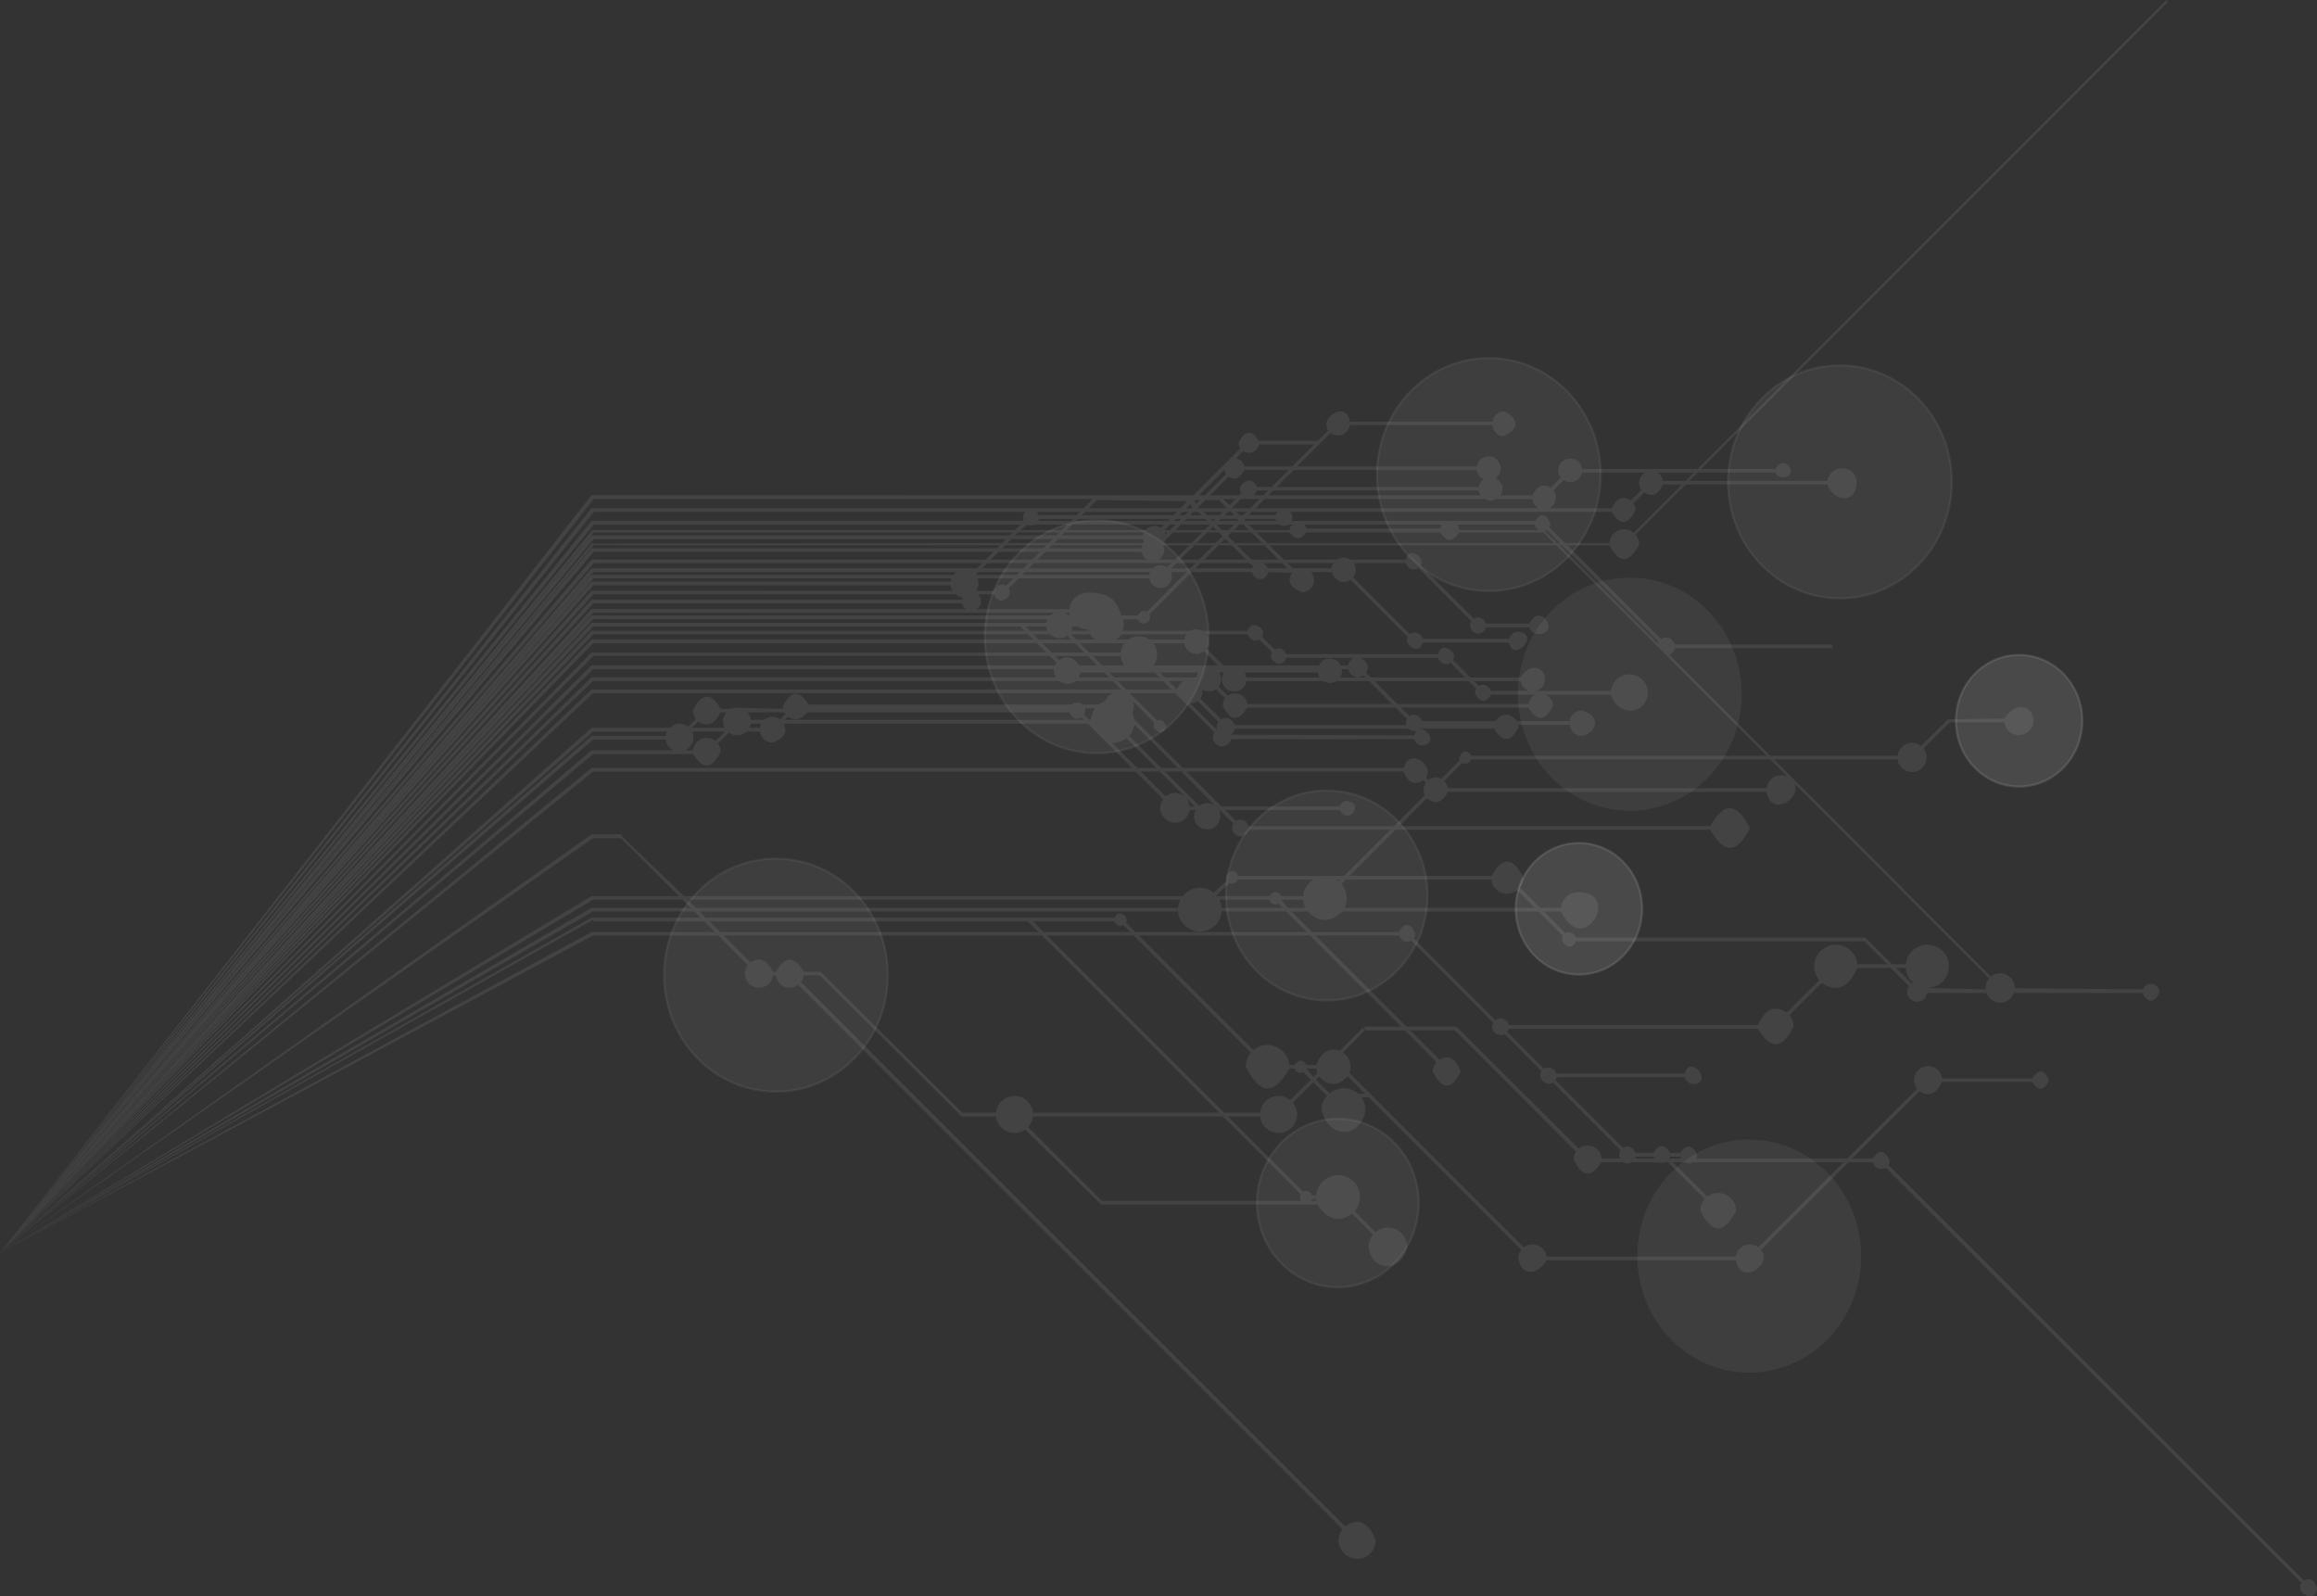 <?xml version="1.0" encoding="utf-8"?>
<!-- Generator: Adobe Illustrator 12.0.0, SVG Export Plug-In . SVG Version: 6.00 Build 51448)  -->
<!DOCTYPE svg PUBLIC "-//W3C//DTD SVG 1.1//EN" "http://www.w3.org/Graphics/SVG/1.1/DTD/svg11.dtd">
<svg  version="1.1" id="Ebene_1" xmlns="http://www.w3.org/2000/svg" xmlns:xlink="http://www.w3.org/1999/xlink" width="1047.473" height="721.596"
	 viewBox="0 0 1047.473 721.596" overflow="visible" enable-background="new 0 0 1047.473 721.596" xml:space="preserve">
<rect x="0" y="0" width="1047.473" height="721.596" fill="#333333" stroke="none"/>
<g opacity="0.5">
	<path opacity="0.113" fill="#FFFFFF" stroke="#FDFFFF" enable-background="new    " d="M445.22,287.848
		c0,29.093,22.616,52.653,50.572,52.653c27.967,0,50.585-23.563,50.585-52.653c0-29.098-22.618-52.688-50.585-52.688
		C467.836,235.159,445.22,258.75,445.22,287.848z"/>
	<path opacity="0.113" fill="#FFFFFF" stroke="#FDFFFF" enable-background="new    " d="M554.22,404.846
		c0,26.217,20.381,47.448,45.573,47.448c25.202,0,45.584-21.231,45.584-47.448c0-26.222-20.382-47.479-45.584-47.479
		C574.601,357.366,554.22,378.624,554.22,404.846z"/>
	<path opacity="0.113" fill="#FFFFFF" stroke="#FDFFFF" enable-background="new    " d="M568.219,543.844
		c0,21.039,16.356,38.078,36.573,38.078c20.227,0,36.586-17.039,36.586-38.078c0-21.044-16.359-38.105-36.586-38.105
		C584.575,505.738,568.219,522.8,568.219,543.844z"/>
	<path opacity="0.113" fill="#FFFFFF" stroke="#FDFFFF" enable-background="new    " d="M781.22,217.848
		c0,29.093,22.616,52.653,50.572,52.653c27.967,0,50.585-23.563,50.585-52.653c0-29.098-22.618-52.688-50.585-52.688
		C803.836,165.159,781.22,188.75,781.22,217.848z"/>
	<path opacity="0.113" fill="#FFFFFF" stroke="#FDFFFF" enable-background="new    " d="M622.512,214.546
		c0,29.093,22.615,52.651,50.572,52.651c27.967,0,50.585-23.561,50.585-52.651c0-29.1-22.618-52.688-50.585-52.688
		C645.127,161.857,622.512,185.448,622.512,214.546z"/>
	<path opacity="0.113" fill="#FFFFFF" stroke="#FDFFFF" enable-background="new    " d="M300.22,440.848
		c0,29.093,22.616,52.653,50.572,52.653c27.967,0,50.585-23.563,50.585-52.653c0-29.099-22.618-52.688-50.585-52.688
		C322.836,388.159,300.22,411.749,300.22,440.848z"/>
	<path opacity="0.113" fill="#FFFFFF" enable-background="new    " d="M686.22,313.848c0,29.093,22.616,52.653,50.572,52.653
		c27.967,0,50.585-23.563,50.585-52.653c0-29.098-22.618-52.688-50.585-52.688C708.836,261.159,686.22,284.75,686.22,313.848z"/>
	<path opacity="0.113" fill="#FFFFFF" enable-background="new    " d="M740.22,567.848c0,29.093,22.616,52.653,50.572,52.653
		c27.967,0,50.585-23.563,50.585-52.653c0-29.099-22.618-52.688-50.585-52.688C762.836,515.157,740.22,538.749,740.22,567.848z"/>
</g>
<path opacity="0.08" fill="#FFFFFF" enable-background="new    " d="M3.998,561.354l-3.991,5.07l4.021-5.07h0.034l-4.056,5.07
	l4.088-5.07H4.13l-4.123,5.07l4.145-5.063l0.024-0.012l-4.171,5.072l4.174-5.072h0.034l-4.208,5.072l4.224-5.063l0.021-0.012
	l-4.245,5.072l4.251-5.072h0.031l-4.284,5.072l4.324-5.072h0.037l-4.361,5.072l4.372-5.063l0.04-0.012l-4.413,5.072l4.413-5.063
	l0.038-0.012l-4.451,5.07l4.447-5.063l0.055-0.012l-4.502,5.07l4.518-5.063l0.043-0.013l-4.561,5.071l4.583-5.071h0.04L0,566.427
	l4.65-5.063l0.043-0.012L0,566.427l4.693-5.063l0.042-0.012L0,566.427l4.753-5.063l0.053-0.012L0,566.427l4.813-5.063l0.043-0.012
	L0,566.427l4.88-5.072h0.044L0,566.427l4.992-5.072h0.041L0,566.427l5.09-5.063l0.059-0.012L0,566.427l5.207-5.072h0.046L0,566.427
	l5.313-5.072h0.048L0,566.427l5.705-5.072h0.057L0,566.427l5.782-5.063l0.068-0.012L0,566.427l5.951-5.072H6.02L0,566.427
	l6.177-5.072H6.24l-6.238,5.072l7.158-5.072h0.084l-7.242,5.072l8.395-5.072h0.11l-8.505,5.072l8.68-5.072h0.104l-8.783,5.072
	l8.926-5.072h0.087l-9.013,5.072l9.338-5.072H9.46l-9.455,5.072l3.942-5.072C3.966,561.354,3.985,561.354,3.998,561.354
	 M479.464,561.354L608.073,689.97c6.021-4.036,10.646-1.898,13.893,6.425c-0.146,4.625-3.792,8.332-8.351,8.332
	c-4.777-0.147-8.53-3.896-8.457-8.438c0-1.917,0.63-3.657,1.698-5.047L476.99,561.354
	C477.812,561.354,478.636,561.354,479.464,561.354 M635.851,561.354c0.211,0.76,0.321,1.59,0.313,2.435
	c-2.421,11.562-16.273,11.485-17.405-0.22c-0.079-0.767,0.09-1.516,0.274-2.224L635.851,561.354L635.851,561.354 M686.467,561.354
	l2.491,2.496c1.063-0.813,2.35-1.281,3.721-1.281c3.44,0,6.098,2.438,6.482,5.479h85.654c0.391-3.103,3.024-5.479,6.085-5.479
	c1.651,0,2.98,0.468,4.046,1.271l2.477-2.48h2.344l-3.632,3.639c5.547,7.036-9.603,16.43-11.271,4.748h-85.717
	c-4.533,7.604-11.813,6.563-12.714-0.94c-0.169-1.41,0.552-2.729,1.354-3.767l-3.68-3.678
	C684.892,561.354,685.682,561.354,686.467,561.354 M888.489,561.354l153.09,153.092c2.646-1.471,4.604-0.348,5.896,3.371
	c0,7.365-10.229,2.496-7.021-2.247L886.048,561.365h2.44L888.489,561.354 M130.189,401.11L3.998,561.354H3.956l125.07-160.234
	C129.41,401.114,129.798,401.114,130.189,401.11 M132.474,401.11L4.063,561.354H4.028l127.257-160.234
	C131.682,401.114,132.079,401.114,132.474,401.11 M134.786,401.11L4.15,561.354H4.1l129.475-160.234
	C133.977,401.114,134.383,401.114,134.786,401.11 M136.187,401.11L4.181,561.354H4.152L135.42,401.117
	C135.678,401.114,135.927,401.114,136.187,401.11 M137.477,401.11L4.216,561.364l-0.035-0.012l132.063-160.232
	C136.655,401.114,137.067,401.114,137.477,401.11 M138.605,401.11L4.253,561.364l-0.021-0.012L137.9,401.117
	C138.134,401.114,138.37,401.114,138.605,401.11 M140.001,401.11L4.294,561.354H4.26l134.49-160.234
	C139.164,401.114,139.586,401.114,140.001,401.11 M142.305,401.11L4.369,561.354H4.331l136.704-160.234
	C141.457,401.114,141.883,401.114,142.305,401.11 M144.112,401.11L4.42,561.354H4.38l138.44-160.234
	C143.252,401.114,143.687,401.114,144.112,401.11 M145.487,401.11L4.465,561.354H4.422l139.756-160.234
	C144.609,401.114,145.052,401.114,145.487,401.11 M146.954,401.11L4.509,561.354H4.463L145.63,401.117
	C146.072,401.114,146.511,401.114,146.954,401.11 M148.971,401.11L4.576,561.354H4.525l143.107-160.234
	C148.079,401.114,148.525,401.114,148.971,401.11 M151.021,401.11L4.631,561.354h-0.04L149.673,401.11
	C150.122,401.11,150.571,401.11,151.021,401.11 M153.215,401.11L4.705,561.354H4.659l147.175-160.234
	C152.293,401.114,152.758,401.114,153.215,401.11 M154.746,401.11L4.748,561.354H4.704l148.642-160.234
	C153.815,401.114,154.28,401.114,154.746,401.11 M156.584,401.11L4.791,561.354h-0.04l150.43-160.244
	C155.649,401.11,156.12,401.11,156.584,401.11 M158.596,401.11L4.87,561.354H4.822L157.16,401.117
	C157.641,401.114,158.118,401.114,158.596,401.11 M160.837,401.11L4.934,561.354H4.889l154.509-160.234
	C159.879,401.114,160.354,401.114,160.837,401.11 M164.328,401.11L5.045,561.354H4.999l157.843-160.234
	C163.34,401.114,163.835,401.114,164.328,401.11 M167.953,401.11L5.152,561.364l-0.06-0.012l161.256-160.232
	C166.889,401.114,167.422,401.114,167.953,401.11 M171.437,401.11L5.267,561.354H5.215l164.68-160.234
	C170.411,401.114,170.923,401.114,171.437,401.11 M175.159,401.11L5.374,561.354H5.322l168.173-160.234
	C174.047,401.114,174.609,401.114,175.159,401.11 M188.042,401.11L5.765,561.354H5.712l180.462-160.234
	C186.797,401.114,187.421,401.114,188.042,401.11 M190.994,401.11L5.861,561.354H5.798l183.341-160.234
	C189.757,401.114,190.37,401.114,190.994,401.11 M196.547,401.11L6.031,561.354H5.964l188.563-160.234
	C195.203,401.114,195.874,401.114,196.547,401.11 M203.684,401.11L6.246,561.354H6.183l195.379-160.234
	C202.266,401.114,202.979,401.114,203.684,401.11 M236.382,401.11L7.25,561.354H7.165L233.596,401.11
	C234.527,401.11,235.453,401.11,236.382,401.11 M305.147,401.11l4.171,3.998h225.381c1.81-2.271,4.56-3.758,7.601-3.758
	c2.604,0.01,4.782,0.877,6.471,2.313l2.561-2.563h2.432c-1.33,1.354-2.679,2.688-4.037,4.002h24.188
	c1.762-2.504,3.521-2.504,5.285,0h9.93c0.12-1.438,0.557-2.811,1.24-3.998h17.153c0.846,1.453,1.324,3.188,1.324,5.011
	c-0.011,1.555-0.381,2.995-1.027,4.28h85.989l-7.921-7.916c-1.224,0.979-2.745,1.572-4.388,1.572c-2.548,0-4.699-1.195-5.989-2.979
	l11.714,0.035c-0.048,0.053-0.086,0.103-0.124,0.158l9.127,9.131h9.451c0.366-4.043,3.752-7.09,7.86-7.09
	c19.7,0,2.367,29.988-7.864,8.729h-7.842l9.818,9.836c0.479-0.288,1.041-0.46,1.633-0.46c1.472,0.082,2.752,1.061,3.154,2.412
	H843.15l12.296,12.057h6.129c0.5-4.963,4.686-8.833,9.828-8.833c5.377,0.104,9.81,4.507,9.663,9.907
	c-0.102,5.314-4.365,9.665-9.721,9.665l26.296,0.648c-0.007-2.301,0.605-3.785,1.589-4.938l-41.188-41.202h1.658l40.373,40.363
	c1.161-0.974,2.634-1.543,4.196-1.543c3.761,0.145,6.638,3.141,6.57,6.776l57.896,0.541c0.536-1.435,1.869-2.493,3.438-2.493
	c2.329,0.007,4.097,1.74,4.097,3.862c-2.558,4.959-5.146,5.047-7.778,0.256h-58.028c-0.91,2.583-3.408,4.423-6.284,4.423
	c-2.815-0.104-5.243-1.917-6.158-4.423H871.13c-0.244,2.229-2.094,3.992-4.521,3.992c-2.394-0.135-4.437-2.199-4.375-4.608
	c0-0.915,0.269-1.756,0.734-2.466l-8.188-8.237H839.62c-3.946,9.065-9.304,11.313-16.077,6.744l-14.565,14.604
	c1.157,1.404,1.85,3.223,1.85,5.19c-5.039,10.286-10.396,10.608-16.065,0.979H682.028c-0.117,0.521-0.332,0.999-0.637,1.405
	l16.606,16.619c0.597-0.352,1.281-0.548,2.005-0.548c1.731,0.032,3.127,1.186,3.58,2.771h58.169c2.52-9.312,13.25,4.692,3.63,4.692
	c-1.813-0.089-3.295-1.347-3.662-3.061h-58.03c-0.074,0.478-0.242,0.919-0.479,1.332l30.582,30.584
	c2.278-1.247,4.185-0.498,5.689,2.229h8.099c2.479-3.983,4.948-3.983,7.43,0h4.698c2.861-4.079,5.396-3.722,7.607,1.095
	c-0.063,0.539-0.211,1.067-0.438,1.549h68.164l31.594-31.569c-0.85-1.087-1.358-2.435-1.358-3.921
	c0.104-3.527,2.922-6.346,6.486-6.346c3.221,0.074,5.81,2.472,6.188,5.598h40.827c2.854-4.408,5.384-4.108,7.567,0.868
	c-2.287,4.913-4.813,5.13-7.563,0.685H877.97c-2.531,5.49-5.923,6.92-10.163,4.271l-30.438,30.421h9.292
	c2.846-4.372,5.41-4.063,7.688,0.938c0.013,0.734-0.193,1.416-0.561,2.005l34.673,34.682h-2.431l-33.505-33.467
	c-0.56,0.337-1.215,0.537-1.915,0.537c-2.013-0.012-3.609-1.354-3.995-3.071h-10.871l-35.995,35.987h-2.344l36.017-35.987h-67.943
	c-0.537,0.347-1.132,0.549-1.794,0.549c-0.94-0.007-1.618-0.21-2.201-0.549h-5.19l15.531,15.508c1.33-1,2.979-1.595,4.771-1.595
	c4.698,0.004,8.379,3.604,8.245,8.108c-5.405,10.666-10.801,10.619-16.188-0.143c0.021-2.041,0.76-3.879,2-5.275l-16.634-16.604
	c-0.86-0.077-1.718,0.009-2.556,0.253c-4.496-0.057-9.101-0.399-13.625-0.253c-0.547,0.347-1.185,0.549-1.874,0.549
	c-0.94-0.007-1.6-0.21-2.158-0.549h-9.866c-4.576,7.222-8.765,6.784-12.56-1.306c0.05-1.265,0.446-2.442,1.117-3.438l-54.733-54.856
	h-20.254l13.24,13.245c4.286-2.33,7.493-0.53,9.618,5.396c-4.245,8.5-8.476,8.462-12.692-0.104c0.054-1.597,0.717-3.082,1.753-4.19
	l-14.313-14.335h-17.942l-0.396-0.854v-0.809h16.674l-41.17-41.211h-77.425l51.851,51.79c1.727-1.448,3.942-2.325,6.374-2.325
	c5.215,0.079,9.399,4.077,9.808,9.053h2.327c1.831-2.636,3.641-2.636,5.438,0h4.354c2.508-5.991,6.075-8.137,10.688-6.421
	l10.605-10.558l0.475,1.338c0.356,0,0.392,0-9.604,10.01c2.072,1.414,3.421,3.815,3.362,6.5c0,0.959-0.171,1.886-0.477,2.73
	l76.401,76.354h-2.378l-65.352-65.349h-3.259c1.199,1.647,1.886,3.692,1.859,5.88c-2.31,13.149-16.995,13.073-19.795-0.254
	c-0.479-2.313,0.938-4.521,2.387-6.214l-6.188-6.188l1.195-1.198l6.2,6.197c1.742-1.454,3.968-2.341,6.361-2.341
	c2.523,0.031,4.791,0.973,6.512,2.487h3.117l-7.828-7.822c-4.313,4.591-8.634,4.605-12.961,0.07l-11.852,11.858
	c1.229,1.452,1.955,3.312,1.955,5.336c-0.144,4.632-3.756,8.331-8.283,8.331c-4.53-0.011-8.076-3.243-8.438-7.475h-14.606
	l33.97,33.998c0.343-0.188,0.729-0.297,1.144-0.297c1.551,0.019,2.603,0.854,2.945,1.996h1.888
	c0.319-5.119,4.692-9.196,10.032-9.196c5.409,0.146,9.883,4.589,9.736,10.021c-0.045,2.425-0.945,4.625-2.396,6.33l9.438,9.447
	c1.563-1.279,3.571-2.048,5.755-2.048c3.979,0.087,7.246,2.761,8.238,6.391l-16.816,0.019c0.327-1.211,0.918-2.307,1.716-3.252
	l-9.447-9.428c-5.896,4.119-11.112,2.736-15.659-4.145h-97.854l-34.271-33.881c-1.334,0.944-2.957,1.511-4.737,1.511
	c-4.526-0.009-8.046-3.242-8.501-7.472h-15.557l-64.176-63.816H363.4c-0.164,1.157-0.615,2.217-1.283,3.093L479.488,561.39h-2.489
	l-116.13-116.146c-1.084,0.813-2.42,1.291-3.911,1.291c-3.226-0.028-5.808-2.493-6.186-5.613h-1.348
	c-0.344,3.195-3.068,5.613-6.269,5.613c-3.542-0.041-6.486-2.92-6.393-6.425c0-1.454,0.484-2.793,1.3-3.854l-13.346-13.34h-56.582
	L9.467,561.354H9.349l258.047-140.021c18.592,0,37.186,0,55.78,0l-4.796-4.787h-50.238v-0.761L9.019,561.362l-0.086-0.01
	L267.391,414.85c16.426,0,32.856,0,49.29,0l-2.813-2.813h-45.727L8.802,561.354H8.689l258.702-150.947c14.949,0,29.897,0,44.846,0
	l-3.681-3.68h-40.414L8.514,561.354h-0.11l258.987-156.246c13.189,0,26.372,0,39.56,0l-4-3.998
	C303.682,401.11,304.414,401.11,305.147,401.11 M861.593,437.566h-4.424l7.013,7.025c0.211-0.15,0.439-0.274,0.687-0.396
	C862.996,442.559,861.761,440.194,861.593,437.566L861.593,437.566 M464.641,416.551H320.755l4.803,4.789h143.877L464.641,416.551
	L464.641,416.551 M503.865,416.551h-36.837l4.781,4.789h39.162l-3.09-3.092c-0.346,0.183-0.729,0.278-1.104,0.278
	C505.333,418.528,504.204,417.679,503.865,416.551L503.865,416.551 M581.461,412.043h-29.193c-0.354,5.115-4.679,9.114-9.997,9.114
	c-5.048-0.104-9.271-4.143-9.729-9.114H316.243l2.814,2.81h184.854c1.426-4.232,6.667-0.556,5.16,2.23l4.257,4.26h77.43
	L581.461,412.043L581.461,412.043 M533.646,406.737H310.943l3.681,3.684h217.913C532.676,409.104,533.059,407.865,533.646,406.737
	L533.646,406.737 M573.826,406.737h-22.615c0.574,1.131,0.938,2.367,1.056,3.684h27.583l-1.909-1.91
	c-0.4,0.229-0.864,0.36-1.366,0.36C575.242,408.868,574.133,407.974,573.826,406.737L573.826,406.737 M589.133,406.737h-9.916
	l3.001,3.684h7.908C589.57,409.293,589.222,408.044,589.133,406.737L589.133,406.737 M794.807,465.073h7.753H794.807
	L794.807,465.073 M747.646,522.906h-8.112c-0.062,0.279-0.149,0.564-0.258,0.828h8.736
	C747.85,523.477,747.725,523.201,747.646,522.906L747.646,522.906 M759.676,522.906h-4.714c-0.086,0.279-0.153,0.581-0.289,0.828
	h5.302C759.844,523.47,759.74,523.195,759.676,522.906L759.676,522.906 M593.757,486.88l1.768-1.771
	c-0.256-0.656-0.422-1.354-0.508-2.089h-4.383L593.757,486.88L593.757,486.88 M592.741,542.881h2.432l-0.111-0.866h-1.896
	C593.083,542.335,592.935,542.626,592.741,542.881L592.741,542.881 M498.173,542.881h90.063c-0.668-0.979-0.766-1.985-0.277-3.021
	l-35.166-35.161h-85.801c-0.22,1.854-1.006,3.516-2.176,4.796L498.173,542.881L498.173,542.881 M639.154,424.195l36.938,36.953
	c0.651-0.499,1.471-0.788,2.354-0.788c1.758,0.086,3.261,1.354,3.628,3.025h112.668c3.169-7.299,7.521-9.19,13.061-5.674
	l14.658-14.543c-1.446-1.738-2.313-3.983-2.313-6.429c0.108-5.362,4.472-9.691,9.928-9.691c5.013,0.09,9.125,3.924,9.587,8.833
	h13.495l-10.283-10.354H712.429c-1.844,5.188-7.736,0.812-5.924-2.449l-11.047-11.029h-88.646c-5.237,5.143-10.461,5.143-15.67,0
	h-7.308l9.301,9.29h39.199c2.762-4.479,5.283-4.271,7.568,0.646C639.905,422.813,639.621,423.567,639.154,424.195L639.154,424.195
	 M658.762,464.427l54.993,54.844c1.096-0.918,2.521-1.487,4.072-1.487c3.311,0.145,6.101,2.646,6.239,5.947h8.312
	c-0.576-1.271-0.49-2.514,0.256-3.726l-30.523-30.563c-3.118,2.087-7.373-2.152-5.26-5.262l-16.644-16.661
	c-0.499,0.256-1.079,0.402-1.684,0.402c-2.331-0.009-3.951-1.627-3.951-3.768c0.021-0.638,0.192-1.251,0.483-1.776l-37.103-37.143
	c-2.211,1.106-4.051,0.322-5.509-2.362h-37.762l41.191,41.215h22.199L658.762,464.427L658.762,464.427 M473.365,422.893
	l80.035,80.116h16.299c0.383-4.317,3.971-7.582,8.403-7.582c1.933,0.037,3.729,0.731,5.149,1.877l9.295-9.24l-3.354-3.35
	c-0.386,0.187-0.789,0.298-1.248,0.298c-1.388-0.009-2.437-0.82-2.773-1.987h-2.271c-6.808,12.354-13.367,12.065-19.688-0.869
	c0-2.397,0.862-4.59,2.297-6.271l-52.999-52.995L473.365,422.893L473.365,422.893 M435.046,503.01h15.218
	c0.419-4.317,4.082-7.582,8.501-7.582c4.267,0.079,7.833,3.389,8.266,7.582h84.074l-80.114-80.116H327.113l12.152,12.146
	c4.157-2.557,7.538-1.127,10.146,4.287h1.343c4.092-7.354,8.302-7.354,12.626,0h7.616L435.046,503.01L435.046,503.01
	 M180.711,336.959l-50.515,64.165l-1.167-0.007l50.071-64.155C179.639,336.959,180.171,336.959,180.711,336.959 M183.882,336.959
	l-51.409,64.158h-1.188l50.945-64.148C182.783,336.962,183.333,336.959,183.882,336.959 M187.091,336.959l-52.313,64.158h-1.209
	l51.832-64.148C185.973,336.962,186.529,336.959,187.091,336.959 M189.037,336.959l-52.844,64.165l-0.764-0.007l52.555-64.155
	C188.331,336.959,188.684,336.959,189.037,336.959 M190.836,336.959l-53.354,64.158h-1.229l52.873-64.148
	C189.693,336.962,190.266,336.959,190.836,336.959 M192.389,336.959l-53.785,64.158h-0.709l53.521-64.148
	C191.739,336.962,192.064,336.959,192.389,336.959 M194.333,336.959l-54.337,64.158h-1.25l53.833-64.155
	C193.167,336.959,193.749,336.959,194.333,336.959 M197.53,336.959l-55.222,64.158h-1.266l54.73-64.155
	C196.357,336.959,196.943,336.959,197.53,336.959 M200.038,336.959l-55.92,64.158h-1.297l55.426-64.155
	C198.844,336.959,199.444,336.959,200.038,336.959 M201.947,336.959l-56.465,64.158h-1.311l55.967-64.155
	C200.743,336.959,201.344,336.959,201.947,336.959 M203.986,336.959l-57.027,64.158h-1.321l56.519-64.155
	C202.765,336.959,203.374,336.959,203.986,336.959 M206.782,336.959l-57.819,64.158h-1.333l57.29-64.148
	C205.539,336.962,206.166,336.959,206.782,336.959 M209.634,336.959l-58.613,64.158h-1.35l58.08-64.155
	C208.378,336.959,209.007,336.959,209.634,336.959 M212.673,336.959l-59.458,64.158h-1.381l58.929-64.155
	C211.398,336.959,212.036,336.959,212.673,336.959 M214.801,336.959l-60.052,64.158h-1.396l59.518-64.155
	C213.52,336.959,214.161,336.959,214.801,336.959 M217.355,336.959l-60.768,64.158h-1.412l60.236-64.155
	C216.057,336.959,216.71,336.959,217.355,336.959 M220.142,336.959L158.6,401.117h-1.424l61.002-64.155
	C218.835,336.959,219.487,336.959,220.142,336.959 M223.26,336.959l-62.419,64.158h-1.431l61.854-64.155
	C221.93,336.959,222.595,336.959,223.26,336.959 M228.096,336.959l-63.766,64.158h-1.479l63.201-64.155
	C226.733,336.959,227.414,336.959,228.096,336.959 M233.134,336.959l-65.176,64.158h-1.592l64.564-64.155
	C231.667,336.959,232.399,336.959,233.134,336.959 M237.958,336.959l-66.516,64.158h-1.538l65.932-64.155
	C236.542,336.959,237.25,336.959,237.958,336.959 M243.135,336.959l-67.977,64.158H173.5l67.341-64.148
	C241.601,336.962,242.371,336.959,243.135,336.959 M261.018,336.959l-72.976,64.158h-1.865l72.25-64.155
	C259.286,336.959,260.152,336.959,261.018,336.959 M265.12,336.959L191,401.117h-1.867l73.388-64.155
	C263.39,336.959,264.256,336.959,265.12,336.959 M312.4,336.959c-0.646,0.975-1.534,1.75-2.577,2.248h3.458
	c0.064-0.797,0.275-1.546,0.622-2.231l11.184-0.017c0.46,0.844,0.729,1.831,0.716,2.859c-3.896,7.94-8.051,8.298-12.468,1.078
	H268.14l-71.598,60.214h-2.015l72.86-61.911c12.358,0,24.718,0,37.076,0c-1.063-0.504-1.936-1.273-2.563-2.249
	C305.4,336.95,308.897,336.953,312.4,336.959 M503.911,336.959l10.188,10.18h8.56l-10.183-10.18h2.237l10.226,10.18h7.519
	l-10.169-10.18h2.256l10.188,10.18h99.889c2.22-9.303,13.864-1.499,10.017,4.335l1.114,1.11c1.887-1.299,3.811-1.467,5.794-0.505
	l8.433-8.432c-0.187-0.361-0.272-0.771-0.272-1.202c1.64-3.445,3.467-3.723,5.479-0.825h133.453l-4.66-4.664h1.616l4.664,4.664
	h57.603c0.278-1.935,1.333-3.597,2.822-4.646l7.431-0.017c0.119,0.085,0.255,0.169,0.371,0.26l0.25-0.26h2.259l-1.398,1.379
	c0.901,1.129,1.424,2.555,1.424,4.109c-0.082,3.542-2.901,6.566-6.443,6.566c-3.543-0.003-6.263-2.521-6.72-5.702H801.95
	l57.809,57.801h-1.656L811.11,354.09c3.628,7.22-10.783,15.447-12.406,3.898H654.521c-2.59,4.946-5.737,5.917-9.439,2.912
	l-12.563,12.589H773.16c6.188-11.15,12.155-10.852,17.923,0.908c-5.781,11.6-11.753,11.826-17.912,0.688H630.926l-20.829,20.875
	h64.141c5.081-8.896,9.909-8.591,14.481,0.907c-0.061,1.563-0.595,3.047-1.483,4.257l-11.717,0.011
	c-0.739-1.034-1.188-2.231-1.306-3.507h-65.766l-1.96,1.965c0.401,0.471,0.756,0.971,1.05,1.508l-17.148,0.034
	c0.797-1.427,1.954-2.631,3.354-3.507h-34.118c-1.069,1.762-2.375,2.29-3.911,1.579l-1.943,1.928h-2.43l3.155-3.163
	c-1.464-2.809,3.795-6.595,5.146-2.004h48.036l20.873-20.875h-64.12c-0.364,1.684-1.892,2.961-3.729,2.961
	c-2.07-0.07-3.764-1.763-3.646-3.896c0-0.667,0.194-1.29,0.536-1.842l-6.104-6.125c-0.101,0.867,0.174,1.867,0.174,2.918
	c-0.083,3.229-2.543,5.814-5.734,5.814c-3.506-0.012-6.127-2.576-6.127-5.955c0.036-0.996,0.306-1.938,0.769-2.773h-2.793
	c-0.479,3.263-3.26,5.74-6.596,5.74c-3.684-0.104-6.675-3.093-6.675-6.756c0.041-1.479,0.544-2.838,1.354-3.938l-12.41-12.429
	H268.144l-64.46,52.32h-2.113l65.826-53.979c81.463,0,162.928,0,244.396,0l-10.173-10.182h2.299v-0.02 M554.424,336.959
	c-1.331,0.646-2.649,0.646-3.963-0.021C551.781,336.943,553.101,336.95,554.424,336.959 M643.565,336.959
	c-0.461,0.076-0.914,0.065-1.371-0.021C642.651,336.943,643.104,336.95,643.565,336.959 M233.604,401.11l33.797-23.898
	c4.542,0,9.084,0,13.626,0v0.768l24.13,23.129h-2.203l-22.211-22.215h-12.596l-31.763,22.215L233.604,401.11L233.604,401.11
	 M606.014,397.612h-1.754c0.355,0.229,0.692,0.479,1.021,0.756L606.014,397.612L606.014,397.612 M524.315,348.796h-8.56
	l11.232,11.228c1.174-0.979,2.668-1.56,4.282-1.56c3.531,0.102,6.281,2.695,6.546,6.133h2.276L524.315,348.796L524.315,348.796
	 M534.104,348.796h-7.517l15.566,15.504c0.989-0.779,2.229-1.254,3.584-1.254c1.514,0.057,2.864,0.618,3.905,1.559L534.104,348.796
	L534.104,348.796 M634.479,348.796H536.4l15.813,15.792h53.438c0.354-1.396,1.646-2.487,3.18-2.487
	c8.271,0.652,1.048,11.396-3.176,4.076h-51.848l4.938,4.944c0.602-0.396,1.313-0.619,2.093-0.619
	c1.736,0.124,3.232,1.396,3.585,2.989h65.707l13.959-13.972c-0.376-0.753-0.584-1.593-0.56-2.474c0-1.219,0.396-2.346,1.062-3.271
	l-1.084-1.081C639.673,355.283,636.659,353.981,634.479,348.796L634.479,348.796 M808.11,351.092l-7.773-7.772H665.221
	c-1.138,1.89-2.519,2.405-4.144,1.549l-8.179,8.195c0.854,0.854,1.438,1.986,1.622,3.235h144.138
	c0.405-3.316,3.161-5.875,6.561-5.875C806.258,350.421,807.237,350.661,808.11,351.092L808.11,351.092 M179.094,336.959
	l88.295-113.128c90.724,0.021,181.446,0.05,272.169,0.069c7.073-7.059,14.141-14.113,21.21-21.177
	c-0.528-0.75-0.835-1.653-0.835-2.625c2.87-5.708,5.905-5.995,9.102-0.866h26.747l4.688-4.695
	c-4.174-6.126,8.488-13.564,9.822-3.919h64.401c0.411-2.646,2.672-4.65,5.379-4.65c7.419,3.546,6.105,8.527,0.111,10.924
	c-2.688,1.073-5.146-2.042-5.5-4.683H610.29c-0.411,2.604-2.606,4.557-5.34,4.683c-1.258,0-2.434-0.438-3.358-1.178l-5.217,5.212
	l-9.909,9.918h81.18c0.34-2.577,2.591-4.516,5.229-4.616c3.063,0,5.431,2.417,5.589,5.409c0,1.824-0.912,3.434-2.29,4.411
	c3.209,2.278,3.918,4.895,2.121,7.848h14.438c2.158-4.324,4.938-5.462,8.349-3.413l4.537-4.591c-0.711-0.91-1.152-2.044-1.197-3.246
	c0-2.992,2.414-5.334,5.432-5.334c2.939-0.003,5.059,2.021,5.43,4.688h52.183L979.43,0l0.795,0.758L769.016,212.005h33.604
	c4.311-7.732,11.52,3.78,3.037,3.78c-1.45,0.007-2.584-0.928-2.951-2.199H767.43l-3.819,3.822h62.561
	c1.284-7.875,13.158-7.69,13.158,0.866c0,9.448-10.372,8.89-13.203,0.76h-64.137l-22.604,22.594c1.033,1.21,1.646,2.778,1.646,4.515
	c-4.438,8.678-8.934,8.8-13.479,0.36H708.59l42.341,42.382c2.587-1.514,4.715-0.688,6.395,2.473h71.12v1.658H757.28
	c-0.353,1.381-1.311,2.516-2.622,3.001l40.948,40.94h-1.616c-30.128-30.149-60.263-60.302-90.394-90.447H573.94l6.486,6.486h24.019
	c2.008-1.194,4.014-1.194,6.02,0h25.064c1.271-6.2,8.897-1.292,6.719,2.627l24.123,24.026c2.202-1.236,4.016-0.497,5.433,2.229
	h19.524c5.183-10.246,14.323,4.766,4.094,4.766c-2.111-0.004-3.653-1.304-4.063-3.073h-19.53c-0.398,1.631-1.903,2.886-3.612,2.886
	c-1.948-0.071-3.644-1.77-3.644-3.751c0.034-0.68,0.256-1.32,0.61-1.877l-23.993-24.028c-0.563,0.397-1.24,0.634-1.964,0.634
	c-1.968-0.006-3.365-1.279-3.706-2.89h-23.509c0.587,0.881,0.932,1.936,0.932,3.063c-0.056,1.312-0.494,2.479-1.229,3.395
	L637.4,286.69c0.606-0.49,1.391-0.773,2.227-0.773c1.694,0.118,3.078,1.229,3.478,2.812h39.175c0.418-1.811,1.991-3.102,3.964-3.102
	c10.598,0.729-2.354,14.604-4.034,4.873h-39.08c-1.377,5.887-8.687,1.237-6.745-2.601l-25.863-25.775
	c-3.521,2.088-6.39,0.921-8.599-3.5h-9.198c0.822,0.979,1.32,2.259,1.294,3.676c0,2.965-2.417,5.413-5.395,5.413
	c-5.418-1.972-6.954-4.888-4.606-8.75l-10.754-0.339c-0.226,1.778-1.813,3.173-3.616,3.173c-1.881-0.063-3.324-1.447-3.587-3.173
	h-27.306l-19.188,19.219c0.225,0.417,0.334,0.888,0.334,1.366c-0.069,1.506-1.286,2.671-2.776,2.671
	c-1.355-0.003-2.331-0.788-2.686-1.877h-6.726c0.245,0.797,0.36,1.644,0.324,2.521c0,0.94-0.16,1.834-0.438,2.672h30.451
	c0.764-0.438,1.646-0.69,2.59-0.69c1.229,0.007,2.12,0.251,2.92,0.69h20.448c0.297-1.541,1.582-2.675,3.207-2.675
	c3.479,1.108,4.583,2.896,3.315,5.341l5.729,5.729c0.482-0.293,1.053-0.466,1.667-0.466c1.777,0.003,3.112,1.083,3.536,2.565h68.734
	c1.335-6.138,9.041-1.146,6.685,2.729l7.813,7.837h22.737c4.015-6.646,11.029-5.292,11.029,0.938c0,2.42-1.688,4.463-3.92,5.153
	h33.649c0.563-4.181,4.093-7.501,8.477-7.501c4.686,0.144,8.436,3.896,8.362,8.548c-0.941,9.618-12.979,11.103-16.871,0.648H698.89
	c1.9,0.879,3.229,2.826,3.229,5.117c-3.491,6.901-7.177,7.154-11.049,0.758H633.35l3.829,3.838c0.604-0.42,1.33-0.668,2.104-0.668
	c1.684,0.091,3.172,1.313,3.549,2.92h33.18c3.27-3.897,6.547-3.897,9.832,0h23.729c0.354-2.691,2.69-4.799,5.572-4.799
	c14.721,4.035-2.231,19.2-5.56,6.49h-23.15c0.061,0.329,0.092,0.665,0.092,1.014c-3.482,6.958-7.176,7.196-11.075,0.726h-33.646
	c-0.661,0.626-1.563,1.011-2.509,1.011c-1.024-0.019-1.92-0.393-2.582-1.011h-78.479c-0.212,1.104-0.903,2.08-1.854,2.688
	l82.997,0.304c1.9-7.919,12.539,2.867,4.176,4.509l-1.383,0.026c-1.381-0.299-2.472-1.422-2.793-2.836h-82.877
	c-0.235,1.249-1.006,2.263-2.092,2.829l-3.953,0.013c-2.233-1.778-2.714-3.752-1.438-5.923c-5.922-5.892-11.834-11.784-17.74-17.68
	H510.78l12.352,12.356c1.79-0.719,3.111,0.139,3.96,2.565c0,1.627-1.222,2.813-2.763,2.813c-2.596-0.99-3.393-2.428-2.405-4.317
	l-9.822-9.854c0.306,0.786,0.475,1.641,0.475,2.533c-0.038,0.955-0.261,1.876-0.647,2.711c0.419,0.938,0.723,1.95,0.844,3.017
	l11.791,11.782h-2.259l-9.532-9.536c-0.258,2.006-1.089,3.824-2.316,5.271l4.275,4.271h-2.236l-3.164-3.163
	c-1.688,1.422-6.291,2.273-6.291,2.273l0.896,0.888h-2.301c-3.266-3.265-6.521-6.529-9.788-9.794h-137.53
	c1.838,3.854,0.114,6.704-5.175,8.546c-2.896-0.135-5.219-2.306-5.59-5.013h-6.021c-1.142,1.069-2.678,1.729-4.343,1.729
	c-1.41-0.024-2.676-0.482-3.702-1.229l-4.906,4.896c0.196,0.267,0.371,0.542,0.527,0.834l-11.183,0.028
	c1.044-2.03,3.176-3.448,5.686-3.448c1.438,0.03,2.771,0.56,3.831,1.41l4.264-4.223h-14.854c0.434,0.866,0.661,1.849,0.633,2.885
	c-0.015,1.25-0.414,2.418-1.075,3.401l-10.493-0.021c-0.479-0.768-0.813-1.653-0.945-2.621h-32.811l-3.021,2.621h-2.585l4.859-4.247
	c11.182,0,22.36,0,33.538,0c0.081-0.714,0.277-1.396,0.594-2.021H268.16l-7.113,6.267l-2.596-0.005l8.964-7.954
	c11.796,0,23.591,0,35.391,0c1.167-1.133,2.752-1.838,4.438-1.838c1.438,0.045,2.759,0.542,3.813,1.359l3.488-3.53
	c-0.824-1.085-1.313-2.442-1.281-3.889c3.963-8.045,8.127-8.313,12.491-0.8c2.455,0.31,4.867,0.178,7.241-0.398
	c6.938,0.027,14.076,0.643,21.078,0.398c-0.073-0.353-0.101-0.715-0.101-1.083c3.557-7.256,7.385-7.492,11.491-0.727h119.021
	c0.621-0.563,1.432-0.909,2.316-0.909c1.177,0.01,2.008,0.347,2.639,0.909h7.345c0.836-0.668,1.792-1.213,2.828-1.591
	c0.595-1.541,1.77-2.828,3.255-3.563H268.144l-25.01,23.605h-2.293l26.556-25.299c79.814,0,159.63,0,239.447,0l-3.733-3.761h-16.975
	c-2.435,1.685-4.87,1.685-7.313,0c0,0,0-0.06-210.666-0.06l-30.191,29.107h-2.122l31.56-30.709c69.979,0,139.962,0,209.94,0
	c-0.563-0.914-0.9-2.005-0.9-3.137l0.051-0.609H268.144l-35.01,34.46h-2.202l36.47-36.226c69.855,0.021,139.711,0.051,209.567,0.072
	c0.185-0.417,0.419-0.813,0.68-1.173l-3.085-3.08h-206.3l-40.166,40.396h-2.039l41.333-41.953c68.533,0,137.066,0,205.601,0
	l-4.188-4.183H268.155l-44.896,46.138h-2l46.134-47.833c66.569,0,133.142,0,199.717,0l-2.385-2.378h-196.41l-48.175,50.211h-1.969
	l49.216-51.767c65.262,0,130.528,0,195.79,0l-1.953-1.945H268.234l-50.879,53.708h-1.941l51.977-55.371
	c68.554,0,137.104,0,205.664,0c0.083-0.563,0.251-1.09,0.493-1.588c0,0,0-0.029-205.399-0.029L214.8,336.961h-1.924l54.512-58.757
	c69.158,0,138.313,0,207.479,0c0.543-0.508,1.182-0.908,1.89-1.188H268.241l-55.565,59.943h-1.912l56.634-61.646
	c56.371,0.021,112.741,0.052,169.115,0.076c-0.843-0.634-1.438-1.578-1.644-2.667H268.326l-58.688,64.24l-1.886-0.003l59.641-65.859
	c55.818,0,111.639,0,167.458,0c0.06-0.375,0.175-0.734,0.328-1.069c-1.188-0.157-2.271-0.638-3.151-1.35H268.307l-61.528,68.283
	h-1.862l62.471-69.937c54.414,0.034,108.833,0.072,163.25,0.105c-0.478-0.752-0.792-1.604-0.919-2.521H268.298l-64.315,72.35
	l-1.828-0.003l65.234-74.045c54.114,0,108.225,0,162.34,0c0.078-0.505,0.195-0.989,0.39-1.441H268.374l-66.429,75.487h-1.809
	l67.255-77.107c54.563,0,109.124,0,163.682,0c0.401-0.472,0.851-0.884,1.359-1.226H268.329l-68.291,78.333l-1.793-0.003
	l69.151-80.028c58.083,0,116.17,0,174.253,0l2.376-2.382H268.48l-70.946,82.412l-1.759-0.004l71.624-83.96
	c59.387,0,118.779,0,178.173,0l3.489-3.497H268.403l-74.067,87.461l-1.749-0.004l74.805-89.114c61.104,0,122.214,0,183.322,0
	l1.333-1.333H268.235l-75.844,90.451l-0.976-0.004l76.306-91.458h0.716l-0.198,1.012l0.623-0.755l184.193-0.256l1.807-1.803H268.396
	l-77.56,93.269h-1.709l78.268-94.955c63.048,0,126.104,0,189.159,0l1.293-1.299H268.333l-79.297,96.254h-1.063l79.738-97.334
	c63.729,0,127.463,0,191.2,0l2.489-2.489H268.485l-81.395,99.823l-1.675-0.003l81.973-101.446c65.142,0,130.282,0,195.426,0
	c-0.233-0.489-0.355-1.039-0.335-1.624c0-0.98,0.392-1.852,0.99-2.491H268.479l-84.593,105.563h-1.651l85.162-107.22
	c74.152,0,148.302,0,222.455,0l4.146-4.146h-225.58l-87.704,111.365L179.094,336.959L179.094,336.959 M860.688,336.959
	c1.065-0.735,2.366-1.181,3.769-1.181c1.368,0.041,2.608,0.473,3.654,1.181H860.688L860.688,336.959 M868.74,336.959l11.916-11.776
	l25.491-0.361c5.822-8.942,13.185-4.833,13.185,0.971c0,3.647-3.125,6.563-6.803,6.563c-3.299-0.098-6.063-2.554-6.397-5.842
	h-24.587l-10.562,10.443L868.74,336.959L868.74,336.959 M670.607,216.584c-1.582-0.732-2.722-2.255-2.946-4.108h-82.805
	l-7.666,7.679h91.296C668.688,218.686,669.478,217.417,670.607,216.584L670.607,216.584 M562.479,210.85h21.698l9.921-9.919h-25.021
	c-0.353,2.111-2.146,3.759-4.325,3.759c-1.137-0.003-1.999-0.279-2.725-0.754l-3.327,3.329
	C560.593,207.643,562.104,209.061,562.479,210.85L562.479,210.85 M542.529,226.068h-2.64l0.795,1.838L542.529,226.068
	L542.529,226.068 M490.465,320.168c0.316,1.039,0.208,2.048-0.325,3.035l2.195,2.192h0.785c0.153-1.963,0.876-3.761,2.017-5.229
	L490.465,320.168L490.465,320.168 M691.194,312.344c-1.982-0.616-3.436-2.313-3.767-4.438h-21.083l2.191,2.201
	c2.233-1.232,4.082-0.486,5.544,2.234C679.787,312.344,685.489,312.344,691.194,312.344 M667.376,311.285l-3.356-3.371h-42.63
	l10.285,10.313h59.366c0.231-1.834,1.4-3.409,3.039-4.184h-20.028c-2.725,4.012-5.148,3.73-7.285-0.833
	C666.805,312.494,667.024,311.839,667.376,311.285L667.376,311.285 M662.367,306.251l-6.626-6.649
	c-0.563,0.376-1.238,0.593-1.94,0.593c-1.799-0.063-3.192-1.18-3.584-2.813h-34.944c3.087,1.866,3.871,4.119,2.354,6.754
	l2.104,2.113C633.942,306.251,648.155,306.251,662.367,306.251 M542.648,315.714l9.417,9.418c2.501-1.326,4.56-0.441,6.177,2.647
	h77.516c-0.252-0.96-0.136-1.896,0.33-2.812l-5.061-5.049h-67.143c-4.057,6.476-7.769,6.14-11.132-1.012
	c0.068-1.178,0.479-2.271,1.146-3.185l-4.147-4.188c-2.004,1.312-4.05,1.402-6.137,0.295c0.036,0.249,0.046,0.505,0.03,0.767
	C543.641,313.758,543.273,314.833,542.648,315.714L542.648,315.714 M550.819,326.352l-9.372-9.428
	c-0.891,0.646-2.039,1.038-3.24,1.047c11.888,11.945,11.938,11.945,11.938,11.945c0.012-0.484-0.071-0.909-0.071-1.349
	C550.131,327.756,550.394,326.992,550.819,326.352L550.819,326.352 M563.902,318.226h65.432l-10.326-10.313h-14.884
	c-1.969,1.104-3.932,1.104-5.896,0H563.45c-0.354,2.738-2.68,4.76-5.506,4.76c-3.063-0.071-5.586-2.563-5.586-5.589
	c0.052-1.12,0.396-2.162,0.962-3.026h-2.178c0.584,0.901,0.917,1.981,0.917,3.138c-0.043,1.173-0.45,2.262-1.111,3.152l4.128,4.178
	c0.933-0.707,2.085-1.128,3.298-1.128C561.205,313.394,563.558,315.519,563.902,318.226L563.902,318.226 M562.647,304.054
	c0.416,0.647,0.714,1.394,0.809,2.198h33.109c-0.426-0.65-0.728-1.4-0.829-2.198H562.647L562.647,304.054 M365.448,320.168
	l117.954,0.146L365.448,320.168L365.448,320.168 M356.239,324.003l-1.407,1.396H490.06l-1.044-1.038
	c-2.313,1.286-4.197,0.517-5.661-2.316H364.865C362.272,325.417,359.4,326.07,356.239,324.003L356.239,324.003 M478.903,240.705
	H460.25l-1.305,1.298H477.6L478.903,240.705L478.903,240.705 M517.037,240.705H481.28l-1.299,1.298h36.654
	C516.708,241.545,516.85,241.112,517.037,240.705L517.037,240.705 M527.862,240.705h-1.309c0.146,0.305,0.263,0.623,0.344,0.957
	L527.862,240.705L527.862,240.705 M572.92,245.5h129.547l-4.653-4.795H659.62c-2.805,4.52-5.624,4.52-8.458,0h-60.729
	c-2.45,3.558-4.88,3.558-7.289,0h-15.019L572.92,245.5L572.92,245.5 M558.256,245.5h12.318l-4.796-4.795h-9.104l-1.598,1.598
	L558.256,245.5L558.256,245.5 M551.88,245.5h3.988l-2-1.994L551.88,245.5L551.88,245.5 M540.995,245.5h8.563l3.149-3.151
	l-1.646-1.644h-5.277L540.995,245.5L540.995,245.5 M526.26,245.5h12.396l4.813-4.795h-13.177l-3.433,3.435
	C526.72,244.624,526.521,245.079,526.26,245.5L526.26,245.5 M475.908,243.697h-18.657l-1.804,1.804H474.1L475.908,243.697
	L475.908,243.697 M516.631,243.697h-38.349l-1.798,1.804h40.549C516.911,244.817,516.723,244.27,516.631,243.697L516.631,243.697
	 M312.86,329.002h14.688c-1.158-2.399-0.89-4.724,0.812-6.959h-2.628c-2.592,5.367-5.938,6.734-10.049,4.11L312.86,329.002
	L312.86,329.002 M344.142,327.167h-4.758c-0.104,0.65-0.312,1.271-0.604,1.838h4.762
	C343.634,328.344,343.848,327.729,344.142,327.167L344.142,327.167 M354.628,322.045H337.88c0.812,0.923,1.354,2.078,1.527,3.354
	h6.17c1.021-0.854,2.319-1.37,3.693-1.37c1.28,0.063,2.468,0.512,3.423,1.245l2.426-2.424
	C354.94,322.593,354.772,322.325,354.628,322.045L354.628,322.045 M525.805,307.91h-20.479l3.761,3.75h20.479L525.805,307.91
	L525.805,307.91 M534.865,307.91h-6.606l3.745,3.75C532.816,310.125,533.663,308.789,534.865,307.91L534.865,307.91
	 M526.604,306.251h14.342c0.109-0.797,0.411-1.545,0.83-2.198h-17.371L526.604,306.251L526.604,306.251 M503.67,306.251h20.468
	l-2.211-2.198c-6.818,0.044-13.631,0.044-20.461,0L503.67,306.251L503.67,306.251 M487.602,306.251h13.842l-2.195-2.198h-10.841
	C488.282,304.847,487.997,305.591,487.602,306.251L487.602,306.251 M609.483,302.503h-2.808l0.021,0.792
	c0,1.099-0.32,2.107-0.872,2.956h11.515l-0.916-0.917c-0.755,0.513-1.666,0.807-2.655,0.807
	C611.694,306.052,609.866,304.538,609.483,302.503L609.483,302.503 M491.761,296.553h-14.796l1.857,1.857
	c3.438-2.245,6.483-1.45,9.146,2.396h8.028L491.761,296.553L491.761,296.553 M506.661,296.553h-12.679l4.262,4.253h9.979
	C507.321,299.594,506.757,298.127,506.661,296.553L506.661,296.553 M486.042,290.821h-14.82l4.188,4.185h14.806L486.042,290.821
	L486.042,290.821 M508.286,290.821h-20.03l4.178,4.185h14.253C506.84,293.427,507.408,291.999,508.286,290.821L508.286,290.821
	 M535.404,290.821h-13.999c1.085,1.417,1.729,3.197,1.729,5.125c-0.024,1.813-0.635,3.498-1.641,4.862h29.2l-6.442-6.39
	c-0.938,0.752-2.11,1.201-3.375,1.201C538.012,295.521,535.783,293.448,535.404,290.821L535.404,290.821 M474.656,286.746h-7.518
	l2.396,2.38h14.813l-1.797-1.813c-1,0.751-2.255,1.196-3.626,1.196C477.228,288.514,475.73,287.837,474.656,286.746L474.656,286.746
	 M492.788,286.746h-8.608l2.393,2.38h8.422C494.104,288.489,493.362,287.68,492.788,286.746L492.788,286.746 M536.371,286.746
	h-29.494c-0.57,0.938-1.33,1.747-2.22,2.38h5.352c3.204-2.021,6.428-2.021,9.654,0h15.76
	C535.555,288.248,535.887,287.436,536.371,286.746L536.371,286.746 M564.031,286.746h-18.673c0.688,0.916,1.084,2.054,1.084,3.278
	c-0.037,1.175-0.419,2.263-1.06,3.157l7.621,7.621h43.201c0.897-1.874,2.788-3.138,4.992-3.138c2.205,0.104,4.101,1.33,4.977,3.138
	h3.271c0.271-1.622,1.421-2.927,2.896-3.421h-30.822c-0.345,1.613-1.865,2.812-3.58,2.812c-3.119-1.276-4.082-3.074-2.896-5.397
	l-5.755-5.704C567.131,290.28,565.371,289.502,564.031,286.746L564.031,286.746 M473.01,283.249h-9.374l1.953,1.943h7.979
	C473.277,284.595,473.084,283.939,473.01,283.249L473.01,283.249 M487.279,283.249h-2.353c-0.104,0.69-0.306,1.347-0.607,1.943
	h7.738l-0.228-0.69C490.027,284.515,488.531,284.046,487.279,283.249L487.279,283.249 M484.888,281.591
	c0.173-0.396-0.121-0.821-0.383-1.271C484.68,280.725,484.809,281.154,484.888,281.591L484.888,281.591 M483.472,277.012h-2.321
	c0.698,0.278,1.34,0.684,1.877,1.188C483.578,277.814,483.512,277.417,483.472,277.012L483.472,277.012 M458.148,261.472h-16.271
	c0.294,0.74,0.439,1.541,0.416,2.377c0,1.211-0.347,2.333-0.938,3.278h8.01c1.438-2.793,3.275-3.582,5.513-2.373L458.148,261.472
	L458.148,261.472 M439.94,258.624L439.94,258.624L439.94,258.624z M460.994,258.624h-18.665l-1.235,1.225h18.669L460.994,258.624
	L460.994,258.624 M519.945,258.624H463.38l-1.237,1.225h57.438C519.658,259.421,519.777,259.007,519.945,258.624L519.945,258.624
	 M536.448,258.624h-7.007c0.252,0.625,0.385,1.312,0.354,2.019c0,2.883-2.309,5.192-5.19,5.192
	c-2.479-0.067-4.594-1.892-5.008-4.361H460.53l-4.521,4.525c1.224,2.479,0.183,4.338-3.114,5.566
	c-1.759-0.091-3.146-1.245-3.51-2.885h-7.267c0.878,0.817,1.412,1.96,1.412,3.21c-0.045,1.418-0.739,2.694-1.795,3.497h41.742
	c0.431-4.221,4.082-7.466,8.354-7.466c10.876,0,13.032,4.146,15.108,10.271h7.492c1.104-1.863,2.45-2.39,4.035-1.57L536.448,258.624
	L536.448,258.624 M465.069,254.55H446.4l-2.377,2.383h18.665L465.069,254.55L465.069,254.55 M529.562,254.55h-62.116l-2.374,2.383
	h56.046c2.134-1.74,4.322-1.907,6.565-0.513L529.562,254.55L529.562,254.55 M540.523,254.55h-8.567l-2.39,2.383h8.576
	L540.523,254.55L540.523,254.55 M564.943,254.55h-22.103l-2.376,2.383h25.751c0.082-0.267,0.207-0.52,0.354-0.755L564.943,254.55
	L564.943,254.55 M568.687,254.55h-1.398C567.756,254.55,568.222,254.55,568.687,254.55 M579.626,254.55h-8.93
	c1.155,0.337,2.041,1.229,2.417,2.383h8.891L579.626,254.55L579.626,254.55 M602.845,254.55h-20.879l2.377,2.383
	c5.838-0.104,11.677-0.104,17.563,0C602.03,256.061,602.363,255.25,602.845,254.55L602.845,254.55 M470.112,249.501H451.45
	l-3.5,3.497h18.669L470.112,249.501L470.112,249.501 M516.073,249.501h-43.587l-3.494,3.497h49.451
	C517.21,252.221,516.338,250.957,516.073,249.501L516.073,249.501 M473.1,246.51H454.44l-1.333,1.334h18.658L473.1,246.51
	L473.1,246.51 M516.449,246.51H475.47l-1.333,1.334h41.906C516.124,247.378,516.264,246.932,516.449,246.51L516.449,246.51
	 M537.636,246.51h-11.73c0.29,0.655,0.455,1.387,0.455,2.161c-0.041,1.813-1.021,3.425-2.46,4.326h7.224L537.636,246.51
	L537.636,246.51 M548.556,246.51h-8.565l-6.481,6.487h8.564L548.556,246.51L548.556,246.51 M556.884,246.51h-6.015l-6.479,6.487
	h18.998L556.884,246.51L556.884,246.51 M571.587,246.51h-12.32l6.484,6.487h12.325L571.587,246.51L571.587,246.51 M706.208,246.51
	h-1.09l44.354,44.346c0.083-0.253,0.188-0.496,0.318-0.727L706.208,246.51L706.208,246.51 M762.059,217.413l3.821-3.822h-16.761
	c1.407,0.786,2.407,2.171,2.67,3.822C755.211,217.413,758.636,217.413,762.059,217.413 M698.232,239.86l5.771,5.643h1.186
	l-5.927-5.939c-0.256,0.152-0.552,0.231-0.835,0.315L698.232,239.86L698.232,239.86 M546.867,239.622h3.114l-1.574-1.556
	L546.867,239.622L546.867,239.622 M482.465,237.136h-14.749c-1.107,0.531-2.22,0.531-3.314,0l-3.078,2.485h18.646L482.465,237.136
	L482.465,237.136 M526.31,237.136h-41.472l-2.489,2.485h35.356c2.206-2.117,4.57-2.441,7.082-0.972L526.31,237.136L526.31,237.136
	 M531.442,237.136h-2.614l-2.487,2.485h2.609L531.442,237.136L531.442,237.136 M547.044,237.136H533.85l-2.481,2.485h13.182
	L547.044,237.136L547.044,237.136 M557.921,237.136H549.9l2.484,2.485h3.047L557.921,237.136L557.921,237.136 M562.212,237.136
	h-1.982l-2.482,2.485h6.956L562.212,237.136L562.212,237.136 M585.298,237.136c-0.808,0-1.616,0-2.418,0
	c-0.882,0.388-1.563,0.621-2.285,0.621c-1.008-0.007-1.713-0.236-2.3-0.621h-13.729l2.485,2.485h15.938
	c0-0.671,0.172-1.348,0.477-1.907L585.298,237.136L585.298,237.136 M651.923,237.136h-62.179c0.415,0.501,0.714,1.104,0.813,1.768
	h60.576C651.262,238.246,651.543,237.644,651.923,237.136L651.923,237.136 M693.863,237.136H658.76
	c0.563,0.687,0.912,1.551,0.932,2.485h35.95C694.729,239.118,694.053,238.205,693.863,237.136L693.863,237.136 M562.933,235.513
	h13.977c-0.134-0.293-0.229-0.608-0.285-0.938H562.79L562.933,235.513L562.933,235.513 M550.976,235.513h8.569l0.099-0.938h-7.738
	L550.976,235.513L550.976,235.513 M548.277,235.513l1.329-0.938h-2.255L548.277,235.513L548.277,235.513 M535.469,235.513h10.396
	l-0.938-0.938h-8.521L535.469,235.513L535.469,235.513 M530.444,235.513h2.606l0.938-0.938h-2.622L530.444,235.513L530.444,235.513
	 M486.468,235.513h41.479l0.926-0.938H487.41L486.468,235.513L486.468,235.513 M469.396,235.513h14.691l0.928-0.938h-15.301
	C469.648,234.909,469.547,235.22,469.396,235.513L469.396,235.513 M488.189,231.402h-19.473c0.396,0.417,0.699,0.917,0.879,1.479
	h17.118L488.189,231.402L488.189,231.402 M532.053,231.402h-41.479l-1.479,1.479h41.477L532.053,231.402L532.053,231.402
	 M537.186,231.402h-2.629l-1.479,1.479h2.625L537.186,231.402L537.186,231.402 M541.742,231.402h-2.176l-1.478,1.479h5.133
	L541.742,231.402L541.742,231.402 M552.792,231.402h-8.608l1.477,1.479h5.664L552.792,231.402L552.792,231.402 M556.473,231.402
	h-1.396l-1.479,1.479h4.354L556.473,231.402L556.473,231.402 M563.648,231.402h-4.82l1.469,1.479h1.887L563.648,231.402
	L563.648,231.402 M577.489,231.402h-11.542l-1.479,1.479h12.229C576.849,232.323,577.119,231.823,577.489,231.402L577.489,231.402
	 M728.633,231.402H583.295c1.002,1.313,1.21,2.686,0.622,4.109c36.683,0,73.36,0,110.048,0c2.599-3.628,4.922-3.292,6.959,1.01
	c0.022,0.677-0.151,1.313-0.469,1.842l7.132,7.138h20c0.25-3.521,3.128-6.311,6.686-6.311c1.672,0.049,3.188,0.665,4.357,1.667
	l21.802-21.819h-8.6c-2.124,4.591-4.958,5.811-8.509,3.646l-4.881,4.813c0.599,0.854,0.979,1.877,0.979,2.968
	C736.113,237.49,732.513,237.804,728.633,231.402L728.633,231.402 M700.491,229.746h28.135c2.229-4.576,5.104-5.725,8.646-3.443
	l4.8-4.852c-0.608-0.856-1-1.902-1.045-3.028c0-2.071,1.112-3.884,2.786-4.832h-28.589c-0.466,2.504-2.634,4.361-5.276,4.361
	c-1.283,0.003-2.252-0.313-3.063-0.855l-4.59,4.598c0.677,0.896,1.086,2,1.086,3.184
	C703.452,227.012,702.229,228.823,700.491,229.746L700.491,229.746 M536.217,229.746c9.691,0,19.386,0,29.081,0l4.146-4.146h-8.568
	l-4.446,4.521l-1.974-0.378l-3.313-3.675h-6.255l-3.733,3.808l-2.313-0.13l-0.699-1.935L536.217,229.746L536.217,229.746
	 M492.231,229.746h41.478l3.188-3.18l-40.979-0.5L492.231,229.746L492.231,229.746 M558.615,225.598h-5.59l2.796,2.797
	L558.615,225.598L558.615,225.598 M692.695,225.598h-16.279c-0.771,0.439-1.656,0.707-2.588,0.752c-0.987,0-1.92-0.279-2.729-0.752
	h-99.363l-4.145,4.146h127.863C693.953,228.931,692.898,227.416,692.695,225.598L692.695,225.598 M573.44,223.903h95.898
	c-0.428-0.646-0.732-1.382-0.848-2.164H575.6L573.44,223.903L573.44,223.903 M566.923,223.903h4.219l2.161-2.164h-5.182
	C567.953,222.594,567.531,223.349,566.923,223.903L566.923,223.903 M547.053,223.903h13.273l0.804-0.809
	c-1.428-2.619-0.351-4.595,3.252-5.935c1.835,0.092,3.312,1.302,3.713,2.991h6.803l7.673-7.679H562.5
	c-1.813,3.74-4.178,4.759-7.096,3.063L547.053,223.903L547.053,223.903 M542.057,223.903h2.646l9.558-9.539
	c-0.379-0.56-0.645-1.208-0.747-1.907L542.057,223.903L542.057,223.903"/>
<path opacity="0.113" fill="#FFFFFF" stroke="#FDFFFF" enable-background="new    " d="M884.22,325.841
	c0,16.438,12.778,29.75,28.575,29.75c15.803,0,28.582-13.313,28.582-29.75c0-16.442-12.779-29.771-28.582-29.771
	C896.998,296.069,884.22,309.398,884.22,325.841z"/>
<path opacity="0.113" fill="#FFFFFF" stroke="#FDFFFF" enable-background="new    " d="M685.22,410.841
	c0,16.438,12.778,29.75,28.575,29.75c15.803,0,28.582-13.313,28.582-29.75c0-16.442-12.779-29.771-28.582-29.771
	C697.998,381.069,685.22,394.398,685.22,410.841z"/>
</svg>
